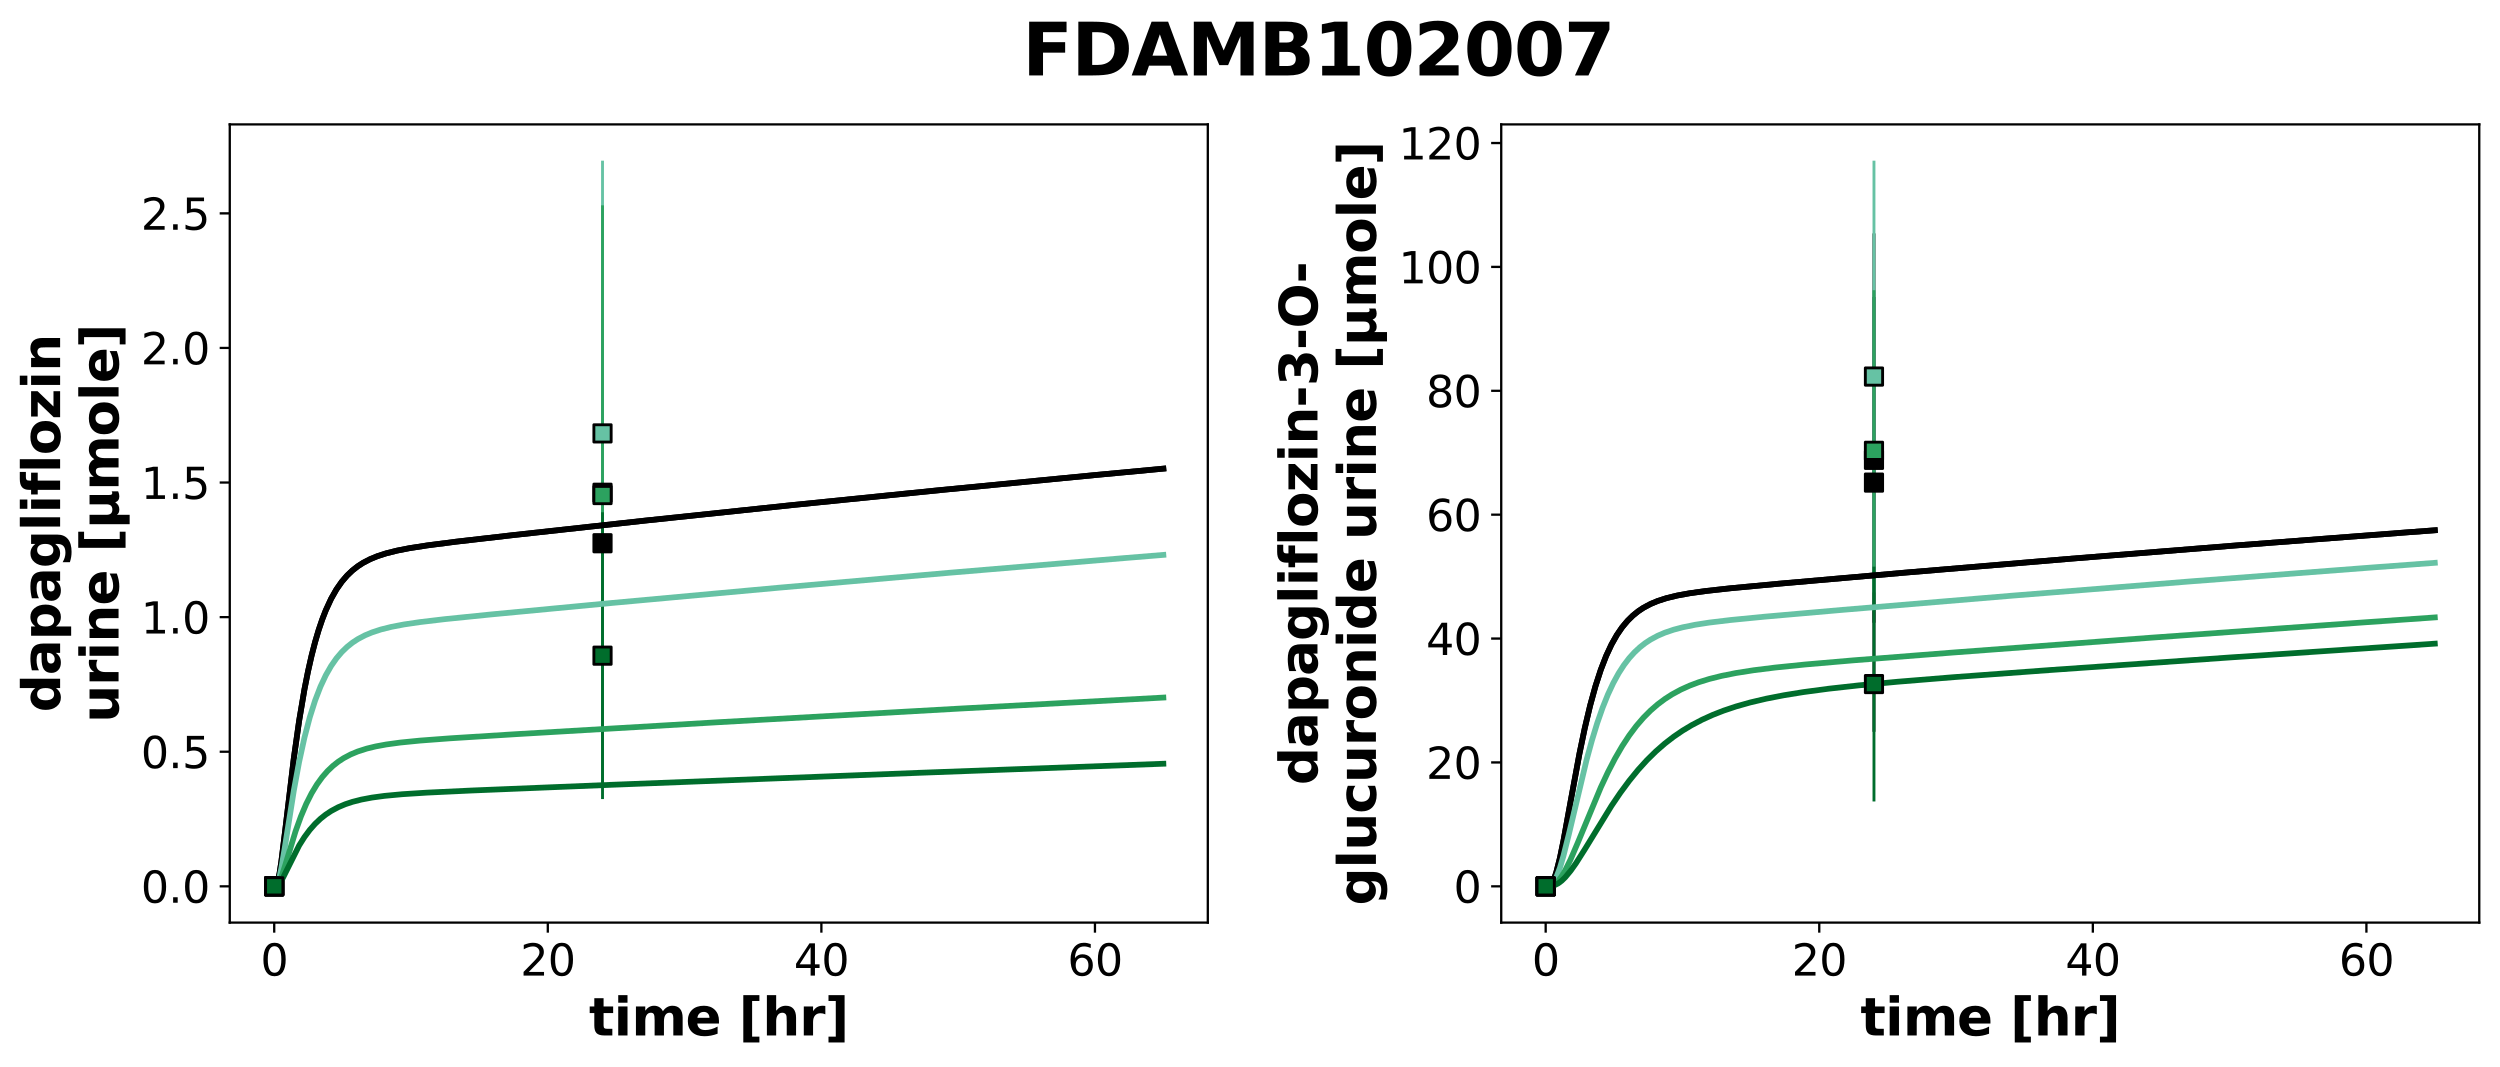 <?xml version="1.0" encoding="utf-8" standalone="no"?>
<!DOCTYPE svg PUBLIC "-//W3C//DTD SVG 1.1//EN"
  "http://www.w3.org/Graphics/SVG/1.1/DTD/svg11.dtd">
<svg xmlns:xlink="http://www.w3.org/1999/xlink" width="868.192pt" height="370.538pt" viewBox="0 0 868.192 370.538" xmlns="http://www.w3.org/2000/svg" version="1.1">
 <defs>
  <style type="text/css">*{stroke-linejoin: round; stroke-linecap: butt}</style>
 </defs>
 <g id="figure_1">
  <g id="patch_1">
   <path d="M 0 370.538 
L 868.192 370.538 
L 868.192 0 
L 0 0 
z
" style="fill: #ffffff"/>
  </g>
  <g id="axes_1">
   <g id="patch_2">
    <path d="M 79.792 320.4 
L 419.444 320.4 
L 419.444 43.2 
L 79.792 43.2 
z
" style="fill: #ffffff"/>
   </g>
   <g id="matplotlib.axis_1">
    <g id="xtick_1">
     <g id="line2d_1">
      <defs>
       <path id="mf6a2ac443e" d="M 0 0 
L 0 3.5 
" style="stroke: #000000; stroke-width: 0.8"/>
      </defs>
      <g>
       <use xlink:href="#mf6a2ac443e" x="95.23" y="320.4" style="stroke: #000000; stroke-width: 0.8"/>
      </g>
     </g>
     <g id="text_1">
      <!-- 0 -->
      <g transform="translate(90.459 338.798) scale(0.15 -0.15)">
       <defs>
        <path id="DejaVuSans-30" d="M 2034 4250 
Q 1547 4250 1301 3770 
Q 1056 3291 1056 2328 
Q 1056 1369 1301 889 
Q 1547 409 2034 409 
Q 2525 409 2770 889 
Q 3016 1369 3016 2328 
Q 3016 3291 2770 3770 
Q 2525 4250 2034 4250 
z
M 2034 4750 
Q 2819 4750 3233 4129 
Q 3647 3509 3647 2328 
Q 3647 1150 3233 529 
Q 2819 -91 2034 -91 
Q 1250 -91 836 529 
Q 422 1150 422 2328 
Q 422 3509 836 4129 
Q 1250 4750 2034 4750 
z
" transform="scale(0.016)"/>
       </defs>
       <use xlink:href="#DejaVuSans-30"/>
      </g>
     </g>
    </g>
    <g id="xtick_2">
     <g id="line2d_2">
      <g>
       <use xlink:href="#mf6a2ac443e" x="190.238" y="320.4" style="stroke: #000000; stroke-width: 0.8"/>
      </g>
     </g>
     <g id="text_2">
      <!-- 20 -->
      <g transform="translate(180.694 338.798) scale(0.15 -0.15)">
       <defs>
        <path id="DejaVuSans-32" d="M 1228 531 
L 3431 531 
L 3431 0 
L 469 0 
L 469 531 
Q 828 903 1448 1529 
Q 2069 2156 2228 2338 
Q 2531 2678 2651 2914 
Q 2772 3150 2772 3378 
Q 2772 3750 2511 3984 
Q 2250 4219 1831 4219 
Q 1534 4219 1204 4116 
Q 875 4013 500 3803 
L 500 4441 
Q 881 4594 1212 4672 
Q 1544 4750 1819 4750 
Q 2544 4750 2975 4387 
Q 3406 4025 3406 3419 
Q 3406 3131 3298 2873 
Q 3191 2616 2906 2266 
Q 2828 2175 2409 1742 
Q 1991 1309 1228 531 
z
" transform="scale(0.016)"/>
       </defs>
       <use xlink:href="#DejaVuSans-32"/>
       <use xlink:href="#DejaVuSans-30" x="63.623"/>
      </g>
     </g>
    </g>
    <g id="xtick_3">
     <g id="line2d_3">
      <g>
       <use xlink:href="#mf6a2ac443e" x="285.246" y="320.4" style="stroke: #000000; stroke-width: 0.8"/>
      </g>
     </g>
     <g id="text_3">
      <!-- 40 -->
      <g transform="translate(275.702 338.798) scale(0.15 -0.15)">
       <defs>
        <path id="DejaVuSans-34" d="M 2419 4116 
L 825 1625 
L 2419 1625 
L 2419 4116 
z
M 2253 4666 
L 3047 4666 
L 3047 1625 
L 3713 1625 
L 3713 1100 
L 3047 1100 
L 3047 0 
L 2419 0 
L 2419 1100 
L 313 1100 
L 313 1709 
L 2253 4666 
z
" transform="scale(0.016)"/>
       </defs>
       <use xlink:href="#DejaVuSans-34"/>
       <use xlink:href="#DejaVuSans-30" x="63.623"/>
      </g>
     </g>
    </g>
    <g id="xtick_4">
     <g id="line2d_4">
      <g>
       <use xlink:href="#mf6a2ac443e" x="380.253" y="320.4" style="stroke: #000000; stroke-width: 0.8"/>
      </g>
     </g>
     <g id="text_4">
      <!-- 60 -->
      <g transform="translate(370.709 338.798) scale(0.15 -0.15)">
       <defs>
        <path id="DejaVuSans-36" d="M 2113 2584 
Q 1688 2584 1439 2293 
Q 1191 2003 1191 1497 
Q 1191 994 1439 701 
Q 1688 409 2113 409 
Q 2538 409 2786 701 
Q 3034 994 3034 1497 
Q 3034 2003 2786 2293 
Q 2538 2584 2113 2584 
z
M 3366 4563 
L 3366 3988 
Q 3128 4100 2886 4159 
Q 2644 4219 2406 4219 
Q 1781 4219 1451 3797 
Q 1122 3375 1075 2522 
Q 1259 2794 1537 2939 
Q 1816 3084 2150 3084 
Q 2853 3084 3261 2657 
Q 3669 2231 3669 1497 
Q 3669 778 3244 343 
Q 2819 -91 2113 -91 
Q 1303 -91 875 529 
Q 447 1150 447 2328 
Q 447 3434 972 4092 
Q 1497 4750 2381 4750 
Q 2619 4750 2861 4703 
Q 3103 4656 3366 4563 
z
" transform="scale(0.016)"/>
       </defs>
       <use xlink:href="#DejaVuSans-36"/>
       <use xlink:href="#DejaVuSans-30" x="63.623"/>
      </g>
     </g>
    </g>
    <g id="text_5">
     <!-- time [hr] -->
     <g transform="translate(204.543 359.594) scale(0.18 -0.18)">
      <defs>
       <path id="DejaVuSans-Bold-74" d="M 1759 4494 
L 1759 3500 
L 2913 3500 
L 2913 2700 
L 1759 2700 
L 1759 1216 
Q 1759 972 1856 886 
Q 1953 800 2241 800 
L 2816 800 
L 2816 0 
L 1856 0 
Q 1194 0 917 276 
Q 641 553 641 1216 
L 641 2700 
L 84 2700 
L 84 3500 
L 641 3500 
L 641 4494 
L 1759 4494 
z
" transform="scale(0.016)"/>
       <path id="DejaVuSans-Bold-69" d="M 538 3500 
L 1656 3500 
L 1656 0 
L 538 0 
L 538 3500 
z
M 538 4863 
L 1656 4863 
L 1656 3950 
L 538 3950 
L 538 4863 
z
" transform="scale(0.016)"/>
       <path id="DejaVuSans-Bold-6d" d="M 3781 2919 
Q 3994 3244 4286 3414 
Q 4578 3584 4928 3584 
Q 5531 3584 5847 3212 
Q 6163 2841 6163 2131 
L 6163 0 
L 5038 0 
L 5038 1825 
Q 5041 1866 5042 1909 
Q 5044 1953 5044 2034 
Q 5044 2406 4934 2573 
Q 4825 2741 4581 2741 
Q 4263 2741 4089 2478 
Q 3916 2216 3909 1719 
L 3909 0 
L 2784 0 
L 2784 1825 
Q 2784 2406 2684 2573 
Q 2584 2741 2328 2741 
Q 2006 2741 1831 2477 
Q 1656 2213 1656 1722 
L 1656 0 
L 531 0 
L 531 3500 
L 1656 3500 
L 1656 2988 
Q 1863 3284 2130 3434 
Q 2397 3584 2719 3584 
Q 3081 3584 3359 3409 
Q 3638 3234 3781 2919 
z
" transform="scale(0.016)"/>
       <path id="DejaVuSans-Bold-65" d="M 4031 1759 
L 4031 1441 
L 1416 1441 
Q 1456 1047 1700 850 
Q 1944 653 2381 653 
Q 2734 653 3104 758 
Q 3475 863 3866 1075 
L 3866 213 
Q 3469 63 3072 -14 
Q 2675 -91 2278 -91 
Q 1328 -91 801 392 
Q 275 875 275 1747 
Q 275 2603 792 3093 
Q 1309 3584 2216 3584 
Q 3041 3584 3536 3087 
Q 4031 2591 4031 1759 
z
M 2881 2131 
Q 2881 2450 2695 2645 
Q 2509 2841 2209 2841 
Q 1884 2841 1681 2658 
Q 1478 2475 1428 2131 
L 2881 2131 
z
" transform="scale(0.016)"/>
       <path id="DejaVuSans-Bold-20" transform="scale(0.016)"/>
       <path id="DejaVuSans-Bold-5b" d="M 550 4863 
L 2491 4863 
L 2491 4159 
L 1613 4159 
L 1613 -141 
L 2491 -141 
L 2491 -844 
L 550 -844 
L 550 4863 
z
" transform="scale(0.016)"/>
       <path id="DejaVuSans-Bold-68" d="M 4056 2131 
L 4056 0 
L 2931 0 
L 2931 347 
L 2931 1625 
Q 2931 2084 2911 2256 
Q 2891 2428 2841 2509 
Q 2775 2619 2662 2680 
Q 2550 2741 2406 2741 
Q 2056 2741 1856 2470 
Q 1656 2200 1656 1722 
L 1656 0 
L 538 0 
L 538 4863 
L 1656 4863 
L 1656 2988 
Q 1909 3294 2193 3439 
Q 2478 3584 2822 3584 
Q 3428 3584 3742 3212 
Q 4056 2841 4056 2131 
z
" transform="scale(0.016)"/>
       <path id="DejaVuSans-Bold-72" d="M 3138 2547 
Q 2991 2616 2845 2648 
Q 2700 2681 2553 2681 
Q 2122 2681 1889 2404 
Q 1656 2128 1656 1613 
L 1656 0 
L 538 0 
L 538 3500 
L 1656 3500 
L 1656 2925 
Q 1872 3269 2151 3426 
Q 2431 3584 2822 3584 
Q 2878 3584 2943 3579 
Q 3009 3575 3134 3559 
L 3138 2547 
z
" transform="scale(0.016)"/>
       <path id="DejaVuSans-Bold-5d" d="M 2375 -844 
L 434 -844 
L 434 -141 
L 1313 -141 
L 1313 4159 
L 434 4159 
L 434 4863 
L 2375 4863 
L 2375 -844 
z
" transform="scale(0.016)"/>
      </defs>
      <use xlink:href="#DejaVuSans-Bold-74"/>
      <use xlink:href="#DejaVuSans-Bold-69" x="47.803"/>
      <use xlink:href="#DejaVuSans-Bold-6d" x="82.08"/>
      <use xlink:href="#DejaVuSans-Bold-65" x="186.279"/>
      <use xlink:href="#DejaVuSans-Bold-20" x="254.102"/>
      <use xlink:href="#DejaVuSans-Bold-5b" x="288.916"/>
      <use xlink:href="#DejaVuSans-Bold-68" x="334.619"/>
      <use xlink:href="#DejaVuSans-Bold-72" x="405.811"/>
      <use xlink:href="#DejaVuSans-Bold-5d" x="455.127"/>
     </g>
    </g>
   </g>
   <g id="matplotlib.axis_2">
    <g id="ytick_1">
     <g id="line2d_5">
      <defs>
       <path id="m8a48257922" d="M 0 0 
L -3.5 0 
" style="stroke: #000000; stroke-width: 0.8"/>
      </defs>
      <g>
       <use xlink:href="#m8a48257922" x="79.792" y="307.8" style="stroke: #000000; stroke-width: 0.8"/>
      </g>
     </g>
     <g id="text_6">
      <!-- 0.0 -->
      <g transform="translate(48.937 313.499) scale(0.15 -0.15)">
       <defs>
        <path id="DejaVuSans-2e" d="M 684 794 
L 1344 794 
L 1344 0 
L 684 0 
L 684 794 
z
" transform="scale(0.016)"/>
       </defs>
       <use xlink:href="#DejaVuSans-30"/>
       <use xlink:href="#DejaVuSans-2e" x="63.623"/>
       <use xlink:href="#DejaVuSans-30" x="95.41"/>
      </g>
     </g>
    </g>
    <g id="ytick_2">
     <g id="line2d_6">
      <g>
       <use xlink:href="#m8a48257922" x="79.792" y="261.058" style="stroke: #000000; stroke-width: 0.8"/>
      </g>
     </g>
     <g id="text_7">
      <!-- 0.5 -->
      <g transform="translate(48.937 266.757) scale(0.15 -0.15)">
       <defs>
        <path id="DejaVuSans-35" d="M 691 4666 
L 3169 4666 
L 3169 4134 
L 1269 4134 
L 1269 2991 
Q 1406 3038 1543 3061 
Q 1681 3084 1819 3084 
Q 2600 3084 3056 2656 
Q 3513 2228 3513 1497 
Q 3513 744 3044 326 
Q 2575 -91 1722 -91 
Q 1428 -91 1123 -41 
Q 819 9 494 109 
L 494 744 
Q 775 591 1075 516 
Q 1375 441 1709 441 
Q 2250 441 2565 725 
Q 2881 1009 2881 1497 
Q 2881 1984 2565 2268 
Q 2250 2553 1709 2553 
Q 1456 2553 1204 2497 
Q 953 2441 691 2322 
L 691 4666 
z
" transform="scale(0.016)"/>
       </defs>
       <use xlink:href="#DejaVuSans-30"/>
       <use xlink:href="#DejaVuSans-2e" x="63.623"/>
       <use xlink:href="#DejaVuSans-35" x="95.41"/>
      </g>
     </g>
    </g>
    <g id="ytick_3">
     <g id="line2d_7">
      <g>
       <use xlink:href="#m8a48257922" x="79.792" y="214.317" style="stroke: #000000; stroke-width: 0.8"/>
      </g>
     </g>
     <g id="text_8">
      <!-- 1.0 -->
      <g transform="translate(48.937 220.016) scale(0.15 -0.15)">
       <defs>
        <path id="DejaVuSans-31" d="M 794 531 
L 1825 531 
L 1825 4091 
L 703 3866 
L 703 4441 
L 1819 4666 
L 2450 4666 
L 2450 531 
L 3481 531 
L 3481 0 
L 794 0 
L 794 531 
z
" transform="scale(0.016)"/>
       </defs>
       <use xlink:href="#DejaVuSans-31"/>
       <use xlink:href="#DejaVuSans-2e" x="63.623"/>
       <use xlink:href="#DejaVuSans-30" x="95.41"/>
      </g>
     </g>
    </g>
    <g id="ytick_4">
     <g id="line2d_8">
      <g>
       <use xlink:href="#m8a48257922" x="79.792" y="167.575" style="stroke: #000000; stroke-width: 0.8"/>
      </g>
     </g>
     <g id="text_9">
      <!-- 1.5 -->
      <g transform="translate(48.937 173.274) scale(0.15 -0.15)">
       <use xlink:href="#DejaVuSans-31"/>
       <use xlink:href="#DejaVuSans-2e" x="63.623"/>
       <use xlink:href="#DejaVuSans-35" x="95.41"/>
      </g>
     </g>
    </g>
    <g id="ytick_5">
     <g id="line2d_9">
      <g>
       <use xlink:href="#m8a48257922" x="79.792" y="120.834" style="stroke: #000000; stroke-width: 0.8"/>
      </g>
     </g>
     <g id="text_10">
      <!-- 2.0 -->
      <g transform="translate(48.937 126.533) scale(0.15 -0.15)">
       <use xlink:href="#DejaVuSans-32"/>
       <use xlink:href="#DejaVuSans-2e" x="63.623"/>
       <use xlink:href="#DejaVuSans-30" x="95.41"/>
      </g>
     </g>
    </g>
    <g id="ytick_6">
     <g id="line2d_10">
      <g>
       <use xlink:href="#m8a48257922" x="79.792" y="74.092" style="stroke: #000000; stroke-width: 0.8"/>
      </g>
     </g>
     <g id="text_11">
      <!-- 2.5 -->
      <g transform="translate(48.937 79.791) scale(0.15 -0.15)">
       <use xlink:href="#DejaVuSans-32"/>
       <use xlink:href="#DejaVuSans-2e" x="63.623"/>
       <use xlink:href="#DejaVuSans-35" x="95.41"/>
      </g>
     </g>
    </g>
    <g id="text_12">
     <!-- dapagliflozin -->
     <g transform="translate(20.877 247.358) rotate(-90) scale(0.18 -0.18)">
      <defs>
       <path id="DejaVuSans-Bold-64" d="M 2919 2988 
L 2919 4863 
L 4044 4863 
L 4044 0 
L 2919 0 
L 2919 506 
Q 2688 197 2409 53 
Q 2131 -91 1766 -91 
Q 1119 -91 703 423 
Q 288 938 288 1747 
Q 288 2556 703 3070 
Q 1119 3584 1766 3584 
Q 2128 3584 2408 3439 
Q 2688 3294 2919 2988 
z
M 2181 722 
Q 2541 722 2730 984 
Q 2919 1247 2919 1747 
Q 2919 2247 2730 2509 
Q 2541 2772 2181 2772 
Q 1825 2772 1636 2509 
Q 1447 2247 1447 1747 
Q 1447 1247 1636 984 
Q 1825 722 2181 722 
z
" transform="scale(0.016)"/>
       <path id="DejaVuSans-Bold-61" d="M 2106 1575 
Q 1756 1575 1579 1456 
Q 1403 1338 1403 1106 
Q 1403 894 1545 773 
Q 1688 653 1941 653 
Q 2256 653 2472 879 
Q 2688 1106 2688 1447 
L 2688 1575 
L 2106 1575 
z
M 3816 1997 
L 3816 0 
L 2688 0 
L 2688 519 
Q 2463 200 2181 54 
Q 1900 -91 1497 -91 
Q 953 -91 614 226 
Q 275 544 275 1050 
Q 275 1666 698 1953 
Q 1122 2241 2028 2241 
L 2688 2241 
L 2688 2328 
Q 2688 2594 2478 2717 
Q 2269 2841 1825 2841 
Q 1466 2841 1156 2769 
Q 847 2697 581 2553 
L 581 3406 
Q 941 3494 1303 3539 
Q 1666 3584 2028 3584 
Q 2975 3584 3395 3211 
Q 3816 2838 3816 1997 
z
" transform="scale(0.016)"/>
       <path id="DejaVuSans-Bold-70" d="M 1656 506 
L 1656 -1331 
L 538 -1331 
L 538 3500 
L 1656 3500 
L 1656 2988 
Q 1888 3294 2169 3439 
Q 2450 3584 2816 3584 
Q 3463 3584 3878 3070 
Q 4294 2556 4294 1747 
Q 4294 938 3878 423 
Q 3463 -91 2816 -91 
Q 2450 -91 2169 54 
Q 1888 200 1656 506 
z
M 2400 2772 
Q 2041 2772 1848 2508 
Q 1656 2244 1656 1747 
Q 1656 1250 1848 986 
Q 2041 722 2400 722 
Q 2759 722 2948 984 
Q 3138 1247 3138 1747 
Q 3138 2247 2948 2509 
Q 2759 2772 2400 2772 
z
" transform="scale(0.016)"/>
       <path id="DejaVuSans-Bold-67" d="M 2919 594 
Q 2688 288 2409 144 
Q 2131 0 1766 0 
Q 1125 0 706 504 
Q 288 1009 288 1791 
Q 288 2575 706 3076 
Q 1125 3578 1766 3578 
Q 2131 3578 2409 3434 
Q 2688 3291 2919 2981 
L 2919 3500 
L 4044 3500 
L 4044 353 
Q 4044 -491 3511 -936 
Q 2978 -1381 1966 -1381 
Q 1638 -1381 1331 -1331 
Q 1025 -1281 716 -1178 
L 716 -306 
Q 1009 -475 1290 -558 
Q 1572 -641 1856 -641 
Q 2406 -641 2662 -400 
Q 2919 -159 2919 353 
L 2919 594 
z
M 2181 2772 
Q 1834 2772 1640 2515 
Q 1447 2259 1447 1791 
Q 1447 1309 1634 1061 
Q 1822 813 2181 813 
Q 2531 813 2725 1069 
Q 2919 1325 2919 1791 
Q 2919 2259 2725 2515 
Q 2531 2772 2181 2772 
z
" transform="scale(0.016)"/>
       <path id="DejaVuSans-Bold-6c" d="M 538 4863 
L 1656 4863 
L 1656 0 
L 538 0 
L 538 4863 
z
" transform="scale(0.016)"/>
       <path id="DejaVuSans-Bold-66" d="M 2841 4863 
L 2841 4128 
L 2222 4128 
Q 1984 4128 1890 4042 
Q 1797 3956 1797 3744 
L 1797 3500 
L 2753 3500 
L 2753 2700 
L 1797 2700 
L 1797 0 
L 678 0 
L 678 2700 
L 122 2700 
L 122 3500 
L 678 3500 
L 678 3744 
Q 678 4316 997 4589 
Q 1316 4863 1984 4863 
L 2841 4863 
z
" transform="scale(0.016)"/>
       <path id="DejaVuSans-Bold-6f" d="M 2203 2784 
Q 1831 2784 1636 2517 
Q 1441 2250 1441 1747 
Q 1441 1244 1636 976 
Q 1831 709 2203 709 
Q 2569 709 2762 976 
Q 2956 1244 2956 1747 
Q 2956 2250 2762 2517 
Q 2569 2784 2203 2784 
z
M 2203 3584 
Q 3106 3584 3614 3096 
Q 4122 2609 4122 1747 
Q 4122 884 3614 396 
Q 3106 -91 2203 -91 
Q 1297 -91 786 396 
Q 275 884 275 1747 
Q 275 2609 786 3096 
Q 1297 3584 2203 3584 
z
" transform="scale(0.016)"/>
       <path id="DejaVuSans-Bold-7a" d="M 366 3500 
L 3419 3500 
L 3419 2719 
L 1575 800 
L 3419 800 
L 3419 0 
L 288 0 
L 288 781 
L 2131 2700 
L 366 2700 
L 366 3500 
z
" transform="scale(0.016)"/>
       <path id="DejaVuSans-Bold-6e" d="M 4056 2131 
L 4056 0 
L 2931 0 
L 2931 347 
L 2931 1631 
Q 2931 2084 2911 2256 
Q 2891 2428 2841 2509 
Q 2775 2619 2662 2680 
Q 2550 2741 2406 2741 
Q 2056 2741 1856 2470 
Q 1656 2200 1656 1722 
L 1656 0 
L 538 0 
L 538 3500 
L 1656 3500 
L 1656 2988 
Q 1909 3294 2193 3439 
Q 2478 3584 2822 3584 
Q 3428 3584 3742 3212 
Q 4056 2841 4056 2131 
z
" transform="scale(0.016)"/>
      </defs>
      <use xlink:href="#DejaVuSans-Bold-64"/>
      <use xlink:href="#DejaVuSans-Bold-61" x="71.582"/>
      <use xlink:href="#DejaVuSans-Bold-70" x="139.062"/>
      <use xlink:href="#DejaVuSans-Bold-61" x="210.645"/>
      <use xlink:href="#DejaVuSans-Bold-67" x="278.125"/>
      <use xlink:href="#DejaVuSans-Bold-6c" x="349.707"/>
      <use xlink:href="#DejaVuSans-Bold-69" x="383.984"/>
      <use xlink:href="#DejaVuSans-Bold-66" x="418.262"/>
      <use xlink:href="#DejaVuSans-Bold-6c" x="461.768"/>
      <use xlink:href="#DejaVuSans-Bold-6f" x="496.045"/>
      <use xlink:href="#DejaVuSans-Bold-7a" x="564.746"/>
      <use xlink:href="#DejaVuSans-Bold-69" x="622.949"/>
      <use xlink:href="#DejaVuSans-Bold-6e" x="657.227"/>
     </g>
     <!-- urine [µmole] -->
     <g transform="translate(41.174 250.975) rotate(-90) scale(0.18 -0.18)">
      <defs>
       <path id="DejaVuSans-Bold-75" d="M 500 1363 
L 500 3500 
L 1625 3500 
L 1625 3150 
Q 1625 2866 1622 2436 
Q 1619 2006 1619 1863 
Q 1619 1441 1641 1255 
Q 1663 1069 1716 984 
Q 1784 875 1895 815 
Q 2006 756 2150 756 
Q 2500 756 2700 1025 
Q 2900 1294 2900 1772 
L 2900 3500 
L 4019 3500 
L 4019 0 
L 2900 0 
L 2900 506 
Q 2647 200 2364 54 
Q 2081 -91 1741 -91 
Q 1134 -91 817 281 
Q 500 653 500 1363 
z
" transform="scale(0.016)"/>
       <path id="DejaVuSans-Bold-b5" d="M 544 -1338 
L 544 3500 
L 1672 3500 
L 1672 1466 
Q 1672 1103 1828 926 
Q 1984 750 2303 750 
Q 2625 750 2781 926 
Q 2938 1103 2938 1466 
L 2938 3500 
L 4063 3500 
L 4063 1159 
Q 4063 938 4114 850 
Q 4166 763 4288 763 
Q 4344 763 4395 778 
Q 4447 794 4506 831 
L 4506 50 
Q 4341 -22 4195 -56 
Q 4050 -91 3909 -91 
Q 3631 -91 3454 26 
Q 3278 144 3169 403 
Q 3022 156 2811 32 
Q 2600 -91 2322 -91 
Q 2091 -91 1928 -17 
Q 1766 56 1672 206 
L 1672 -1338 
L 544 -1338 
z
" transform="scale(0.016)"/>
      </defs>
      <use xlink:href="#DejaVuSans-Bold-75"/>
      <use xlink:href="#DejaVuSans-Bold-72" x="71.191"/>
      <use xlink:href="#DejaVuSans-Bold-69" x="120.508"/>
      <use xlink:href="#DejaVuSans-Bold-6e" x="154.785"/>
      <use xlink:href="#DejaVuSans-Bold-65" x="225.977"/>
      <use xlink:href="#DejaVuSans-Bold-20" x="293.799"/>
      <use xlink:href="#DejaVuSans-Bold-5b" x="328.613"/>
      <use xlink:href="#DejaVuSans-Bold-b5" x="374.316"/>
      <use xlink:href="#DejaVuSans-Bold-6d" x="447.9"/>
      <use xlink:href="#DejaVuSans-Bold-6f" x="552.1"/>
      <use xlink:href="#DejaVuSans-Bold-6c" x="620.801"/>
      <use xlink:href="#DejaVuSans-Bold-65" x="655.078"/>
      <use xlink:href="#DejaVuSans-Bold-5d" x="722.9"/>
     </g>
    </g>
   </g>
   <g id="LineCollection_1">
    <path clip-path="url(#p52876ec167)" style="fill: none; stroke: #000000"/>
    <path d="M 209.24 231.537 
L 209.24 110.698 
" clip-path="url(#p52876ec167)" style="fill: none; stroke: #000000"/>
   </g>
   <g id="LineCollection_2">
    <path clip-path="url(#p52876ec167)" style="fill: none; stroke: #000000"/>
    <path d="M 209.24 257.767 
L 209.24 119.532 
" clip-path="url(#p52876ec167)" style="fill: none; stroke: #000000"/>
   </g>
   <g id="LineCollection_3">
    <path clip-path="url(#p52876ec167)" style="fill: none; stroke: #66c2a4"/>
    <path d="M 209.24 245.209 
L 209.24 55.8 
" clip-path="url(#p52876ec167)" style="fill: none; stroke: #66c2a4"/>
   </g>
   <g id="LineCollection_4">
    <path clip-path="url(#p52876ec167)" style="fill: none; stroke: #2ca25f"/>
    <path d="M 209.24 272.526 
L 209.24 71.31 
" clip-path="url(#p52876ec167)" style="fill: none; stroke: #2ca25f"/>
   </g>
   <g id="LineCollection_5">
    <path clip-path="url(#p52876ec167)" style="fill: none; stroke: #006d2c"/>
    <path d="M 209.24 277.505 
L 209.24 177.902 
" clip-path="url(#p52876ec167)" style="fill: none; stroke: #006d2c"/>
   </g>
   <g id="line2d_11">
    <path d="M 95.23 307.8 
L 95.848 307.572 
L 96.466 306.13 
L 97.083 303.241 
L 97.701 299.213 
L 98.936 289.254 
L 102.023 263.419 
L 103.876 250.332 
L 105.729 239.383 
L 106.964 233.161 
L 108.199 227.704 
L 109.434 222.929 
L 110.669 218.757 
L 111.904 215.116 
L 113.139 211.943 
L 114.992 207.932 
L 116.845 204.671 
L 118.697 202.019 
L 120.55 199.858 
L 122.403 198.093 
L 124.255 196.645 
L 126.108 195.451 
L 128.578 194.168 
L 131.048 193.152 
L 134.136 192.152 
L 137.841 191.224 
L 142.164 190.376 
L 148.34 189.411 
L 158.22 188.133 
L 178.6 185.783 
L 224.298 180.763 
L 274.937 175.418 
L 326.811 170.165 
L 379.921 165.011 
L 404.005 162.746 
L 404.005 162.746 
" clip-path="url(#p52876ec167)" style="fill: none; stroke: #000000; stroke-width: 2; stroke-linecap: square"/>
   </g>
   <g id="line2d_12">
    <defs>
     <path id="m4f43a76aaa" d="M -3 3 
L 3 3 
L 3 -3 
L -3 -3 
z
" style="stroke: #000000; stroke-linejoin: miter"/>
    </defs>
    <g clip-path="url(#p52876ec167)">
     <use xlink:href="#m4f43a76aaa" x="95.23" y="307.8" style="stroke: #000000; stroke-linejoin: miter"/>
     <use xlink:href="#m4f43a76aaa" x="209.24" y="171.118" style="stroke: #000000; stroke-linejoin: miter"/>
    </g>
   </g>
   <g id="line2d_13">
    <path d="M 95.23 307.8 
L 95.848 307.572 
L 96.466 306.13 
L 97.083 303.241 
L 97.701 299.213 
L 98.936 289.254 
L 102.023 263.419 
L 103.876 250.332 
L 105.729 239.383 
L 106.964 233.161 
L 108.199 227.704 
L 109.434 222.929 
L 110.669 218.757 
L 111.904 215.116 
L 113.139 211.943 
L 114.992 207.932 
L 116.845 204.671 
L 118.697 202.019 
L 120.55 199.858 
L 122.403 198.093 
L 124.255 196.645 
L 126.108 195.451 
L 128.578 194.168 
L 131.048 193.152 
L 134.136 192.152 
L 137.841 191.224 
L 142.164 190.376 
L 148.34 189.411 
L 158.22 188.133 
L 178.6 185.783 
L 224.298 180.763 
L 274.937 175.418 
L 326.811 170.165 
L 379.921 165.011 
L 404.005 162.746 
L 404.005 162.746 
" clip-path="url(#p52876ec167)" style="fill: none; stroke: #000000; stroke-width: 2; stroke-linecap: square"/>
   </g>
   <g id="line2d_14">
    <g clip-path="url(#p52876ec167)">
     <use xlink:href="#m4f43a76aaa" x="95.23" y="307.8" style="stroke: #000000; stroke-linejoin: miter"/>
     <use xlink:href="#m4f43a76aaa" x="209.24" y="188.649" style="stroke: #000000; stroke-linejoin: miter"/>
    </g>
   </g>
   <g id="line2d_15">
    <path d="M 95.23 307.8 
L 95.848 307.637 
L 96.466 306.599 
L 97.083 304.495 
L 97.701 301.537 
L 98.936 294.144 
L 102.023 274.636 
L 103.876 264.609 
L 105.729 256.141 
L 107.581 249.088 
L 109.434 243.254 
L 111.287 238.449 
L 113.139 234.501 
L 114.992 231.264 
L 116.845 228.609 
L 118.697 226.433 
L 120.55 224.645 
L 122.403 223.172 
L 124.255 221.955 
L 126.725 220.646 
L 129.196 219.613 
L 132.283 218.603 
L 135.989 217.679 
L 140.312 216.856 
L 145.869 216.033 
L 154.515 215.006 
L 170.571 213.374 
L 212.565 209.387 
L 270.614 204.084 
L 329.899 198.89 
L 390.419 193.81 
L 404.005 192.7 
L 404.005 192.7 
" clip-path="url(#p52876ec167)" style="fill: none; stroke: #66c2a4; stroke-width: 2; stroke-linecap: square"/>
   </g>
   <g id="line2d_16">
    <defs>
     <path id="md9236b38ec" d="M -3 3 
L 3 3 
L 3 -3 
L -3 -3 
z
" style="stroke: #000000; stroke-linejoin: miter"/>
    </defs>
    <g clip-path="url(#p52876ec167)">
     <use xlink:href="#md9236b38ec" x="95.23" y="307.8" style="fill: #66c2a4; stroke: #000000; stroke-linejoin: miter"/>
     <use xlink:href="#md9236b38ec" x="209.24" y="150.504" style="fill: #66c2a4; stroke: #000000; stroke-linejoin: miter"/>
    </g>
   </g>
   <g id="line2d_17">
    <path d="M 95.23 307.8 
L 95.848 307.721 
L 96.466 307.207 
L 97.083 306.152 
L 97.701 304.651 
L 98.936 300.845 
L 102.641 288.677 
L 104.494 283.543 
L 106.346 279.175 
L 108.199 275.502 
L 110.052 272.431 
L 111.904 269.873 
L 113.757 267.747 
L 115.61 265.982 
L 117.462 264.519 
L 119.315 263.303 
L 121.785 261.995 
L 124.255 260.966 
L 127.343 259.975 
L 130.431 259.223 
L 134.136 258.538 
L 139.076 257.863 
L 145.869 257.187 
L 156.368 256.396 
L 179.217 254.956 
L 249.618 250.8 
L 332.987 246.09 
L 404.005 242.249 
L 404.005 242.249 
" clip-path="url(#p52876ec167)" style="fill: none; stroke: #2ca25f; stroke-width: 2; stroke-linecap: square"/>
   </g>
   <g id="line2d_18">
    <defs>
     <path id="md6492e3cc0" d="M -3 3 
L 3 3 
L 3 -3 
L -3 -3 
z
" style="stroke: #000000; stroke-linejoin: miter"/>
    </defs>
    <g clip-path="url(#p52876ec167)">
     <use xlink:href="#md6492e3cc0" x="95.23" y="307.8" style="fill: #2ca25f; stroke: #000000; stroke-linejoin: miter"/>
     <use xlink:href="#md6492e3cc0" x="209.24" y="171.918" style="fill: #2ca25f; stroke: #000000; stroke-linejoin: miter"/>
    </g>
   </g>
   <g id="line2d_19">
    <path d="M 95.23 307.8 
L 95.848 307.752 
L 96.466 307.437 
L 97.083 306.787 
L 98.318 304.736 
L 103.876 293.623 
L 105.729 290.684 
L 107.581 288.193 
L 109.434 286.095 
L 111.287 284.338 
L 113.139 282.869 
L 114.992 281.644 
L 117.462 280.32 
L 119.932 279.281 
L 122.403 278.462 
L 125.49 277.673 
L 129.196 276.975 
L 133.518 276.389 
L 139.694 275.811 
L 148.34 275.256 
L 163.778 274.525 
L 212.565 272.532 
L 319.401 268.371 
L 404.005 265.228 
L 404.005 265.228 
" clip-path="url(#p52876ec167)" style="fill: none; stroke: #006d2c; stroke-width: 2; stroke-linecap: square"/>
   </g>
   <g id="line2d_20">
    <defs>
     <path id="m324450cc6d" d="M -3 3 
L 3 3 
L 3 -3 
L -3 -3 
z
" style="stroke: #000000; stroke-linejoin: miter"/>
    </defs>
    <g clip-path="url(#p52876ec167)">
     <use xlink:href="#m324450cc6d" x="95.23" y="307.8" style="fill: #006d2c; stroke: #000000; stroke-linejoin: miter"/>
     <use xlink:href="#m324450cc6d" x="209.24" y="227.703" style="fill: #006d2c; stroke: #000000; stroke-linejoin: miter"/>
    </g>
   </g>
   <g id="patch_3">
    <path d="M 79.792 320.4 
L 79.792 43.2 
" style="fill: none; stroke: #000000; stroke-width: 0.8; stroke-linejoin: miter; stroke-linecap: square"/>
   </g>
   <g id="patch_4">
    <path d="M 419.444 320.4 
L 419.444 43.2 
" style="fill: none; stroke: #000000; stroke-width: 0.8; stroke-linejoin: miter; stroke-linecap: square"/>
   </g>
   <g id="patch_5">
    <path d="M 79.792 320.4 
L 419.444 320.4 
" style="fill: none; stroke: #000000; stroke-width: 0.8; stroke-linejoin: miter; stroke-linecap: square"/>
   </g>
   <g id="patch_6">
    <path d="M 79.792 43.2 
L 419.444 43.2 
" style="fill: none; stroke: #000000; stroke-width: 0.8; stroke-linejoin: miter; stroke-linecap: square"/>
   </g>
  </g>
  <g id="axes_2">
   <g id="patch_7">
    <path d="M 521.34 320.4 
L 860.992 320.4 
L 860.992 43.2 
L 521.34 43.2 
z
" style="fill: #ffffff"/>
   </g>
   <g id="matplotlib.axis_3">
    <g id="xtick_5">
     <g id="line2d_21">
      <g>
       <use xlink:href="#mf6a2ac443e" x="536.778" y="320.4" style="stroke: #000000; stroke-width: 0.8"/>
      </g>
     </g>
     <g id="text_13">
      <!-- 0 -->
      <g transform="translate(532.006 338.798) scale(0.15 -0.15)">
       <use xlink:href="#DejaVuSans-30"/>
      </g>
     </g>
    </g>
    <g id="xtick_6">
     <g id="line2d_22">
      <g>
       <use xlink:href="#mf6a2ac443e" x="631.786" y="320.4" style="stroke: #000000; stroke-width: 0.8"/>
      </g>
     </g>
     <g id="text_14">
      <!-- 20 -->
      <g transform="translate(622.242 338.798) scale(0.15 -0.15)">
       <use xlink:href="#DejaVuSans-32"/>
       <use xlink:href="#DejaVuSans-30" x="63.623"/>
      </g>
     </g>
    </g>
    <g id="xtick_7">
     <g id="line2d_23">
      <g>
       <use xlink:href="#mf6a2ac443e" x="726.793" y="320.4" style="stroke: #000000; stroke-width: 0.8"/>
      </g>
     </g>
     <g id="text_15">
      <!-- 40 -->
      <g transform="translate(717.25 338.798) scale(0.15 -0.15)">
       <use xlink:href="#DejaVuSans-34"/>
       <use xlink:href="#DejaVuSans-30" x="63.623"/>
      </g>
     </g>
    </g>
    <g id="xtick_8">
     <g id="line2d_24">
      <g>
       <use xlink:href="#mf6a2ac443e" x="821.801" y="320.4" style="stroke: #000000; stroke-width: 0.8"/>
      </g>
     </g>
     <g id="text_16">
      <!-- 60 -->
      <g transform="translate(812.257 338.798) scale(0.15 -0.15)">
       <use xlink:href="#DejaVuSans-36"/>
       <use xlink:href="#DejaVuSans-30" x="63.623"/>
      </g>
     </g>
    </g>
    <g id="text_17">
     <!-- time [hr] -->
     <g transform="translate(646.091 359.594) scale(0.18 -0.18)">
      <use xlink:href="#DejaVuSans-Bold-74"/>
      <use xlink:href="#DejaVuSans-Bold-69" x="47.803"/>
      <use xlink:href="#DejaVuSans-Bold-6d" x="82.08"/>
      <use xlink:href="#DejaVuSans-Bold-65" x="186.279"/>
      <use xlink:href="#DejaVuSans-Bold-20" x="254.102"/>
      <use xlink:href="#DejaVuSans-Bold-5b" x="288.916"/>
      <use xlink:href="#DejaVuSans-Bold-68" x="334.619"/>
      <use xlink:href="#DejaVuSans-Bold-72" x="405.811"/>
      <use xlink:href="#DejaVuSans-Bold-5d" x="455.127"/>
     </g>
    </g>
   </g>
   <g id="matplotlib.axis_4">
    <g id="ytick_7">
     <g id="line2d_25">
      <g>
       <use xlink:href="#m8a48257922" x="521.34" y="307.8" style="stroke: #000000; stroke-width: 0.8"/>
      </g>
     </g>
     <g id="text_18">
      <!-- 0 -->
      <g transform="translate(504.796 313.499) scale(0.15 -0.15)">
       <use xlink:href="#DejaVuSans-30"/>
      </g>
     </g>
    </g>
    <g id="ytick_8">
     <g id="line2d_26">
      <g>
       <use xlink:href="#m8a48257922" x="521.34" y="264.779" style="stroke: #000000; stroke-width: 0.8"/>
      </g>
     </g>
     <g id="text_19">
      <!-- 20 -->
      <g transform="translate(495.252 270.478) scale(0.15 -0.15)">
       <use xlink:href="#DejaVuSans-32"/>
       <use xlink:href="#DejaVuSans-30" x="63.623"/>
      </g>
     </g>
    </g>
    <g id="ytick_9">
     <g id="line2d_27">
      <g>
       <use xlink:href="#m8a48257922" x="521.34" y="221.757" style="stroke: #000000; stroke-width: 0.8"/>
      </g>
     </g>
     <g id="text_20">
      <!-- 40 -->
      <g transform="translate(495.252 227.456) scale(0.15 -0.15)">
       <use xlink:href="#DejaVuSans-34"/>
       <use xlink:href="#DejaVuSans-30" x="63.623"/>
      </g>
     </g>
    </g>
    <g id="ytick_10">
     <g id="line2d_28">
      <g>
       <use xlink:href="#m8a48257922" x="521.34" y="178.736" style="stroke: #000000; stroke-width: 0.8"/>
      </g>
     </g>
     <g id="text_21">
      <!-- 60 -->
      <g transform="translate(495.252 184.435) scale(0.15 -0.15)">
       <use xlink:href="#DejaVuSans-36"/>
       <use xlink:href="#DejaVuSans-30" x="63.623"/>
      </g>
     </g>
    </g>
    <g id="ytick_11">
     <g id="line2d_29">
      <g>
       <use xlink:href="#m8a48257922" x="521.34" y="135.715" style="stroke: #000000; stroke-width: 0.8"/>
      </g>
     </g>
     <g id="text_22">
      <!-- 80 -->
      <g transform="translate(495.252 141.414) scale(0.15 -0.15)">
       <defs>
        <path id="DejaVuSans-38" d="M 2034 2216 
Q 1584 2216 1326 1975 
Q 1069 1734 1069 1313 
Q 1069 891 1326 650 
Q 1584 409 2034 409 
Q 2484 409 2743 651 
Q 3003 894 3003 1313 
Q 3003 1734 2745 1975 
Q 2488 2216 2034 2216 
z
M 1403 2484 
Q 997 2584 770 2862 
Q 544 3141 544 3541 
Q 544 4100 942 4425 
Q 1341 4750 2034 4750 
Q 2731 4750 3128 4425 
Q 3525 4100 3525 3541 
Q 3525 3141 3298 2862 
Q 3072 2584 2669 2484 
Q 3125 2378 3379 2068 
Q 3634 1759 3634 1313 
Q 3634 634 3220 271 
Q 2806 -91 2034 -91 
Q 1263 -91 848 271 
Q 434 634 434 1313 
Q 434 1759 690 2068 
Q 947 2378 1403 2484 
z
M 1172 3481 
Q 1172 3119 1398 2916 
Q 1625 2713 2034 2713 
Q 2441 2713 2670 2916 
Q 2900 3119 2900 3481 
Q 2900 3844 2670 4047 
Q 2441 4250 2034 4250 
Q 1625 4250 1398 4047 
Q 1172 3844 1172 3481 
z
" transform="scale(0.016)"/>
       </defs>
       <use xlink:href="#DejaVuSans-38"/>
       <use xlink:href="#DejaVuSans-30" x="63.623"/>
      </g>
     </g>
    </g>
    <g id="ytick_12">
     <g id="line2d_30">
      <g>
       <use xlink:href="#m8a48257922" x="521.34" y="92.694" style="stroke: #000000; stroke-width: 0.8"/>
      </g>
     </g>
     <g id="text_23">
      <!-- 100 -->
      <g transform="translate(485.708 98.392) scale(0.15 -0.15)">
       <use xlink:href="#DejaVuSans-31"/>
       <use xlink:href="#DejaVuSans-30" x="63.623"/>
       <use xlink:href="#DejaVuSans-30" x="127.246"/>
      </g>
     </g>
    </g>
    <g id="ytick_13">
     <g id="line2d_31">
      <g>
       <use xlink:href="#m8a48257922" x="521.34" y="49.672" style="stroke: #000000; stroke-width: 0.8"/>
      </g>
     </g>
     <g id="text_24">
      <!-- 120 -->
      <g transform="translate(485.708 55.371) scale(0.15 -0.15)">
       <use xlink:href="#DejaVuSans-31"/>
       <use xlink:href="#DejaVuSans-32" x="63.623"/>
       <use xlink:href="#DejaVuSans-30" x="127.246"/>
      </g>
     </g>
    </g>
    <g id="text_25">
     <!-- dapagliflozin-3-O- -->
     <g transform="translate(457.528 272.645) rotate(-90) scale(0.18 -0.18)">
      <defs>
       <path id="DejaVuSans-Bold-2d" d="M 347 2297 
L 2309 2297 
L 2309 1388 
L 347 1388 
L 347 2297 
z
" transform="scale(0.016)"/>
       <path id="DejaVuSans-Bold-33" d="M 2981 2516 
Q 3453 2394 3698 2092 
Q 3944 1791 3944 1325 
Q 3944 631 3412 270 
Q 2881 -91 1863 -91 
Q 1503 -91 1142 -33 
Q 781 25 428 141 
L 428 1069 
Q 766 900 1098 814 
Q 1431 728 1753 728 
Q 2231 728 2486 893 
Q 2741 1059 2741 1369 
Q 2741 1688 2480 1852 
Q 2219 2016 1709 2016 
L 1228 2016 
L 1228 2791 
L 1734 2791 
Q 2188 2791 2409 2933 
Q 2631 3075 2631 3366 
Q 2631 3634 2415 3781 
Q 2200 3928 1806 3928 
Q 1516 3928 1219 3862 
Q 922 3797 628 3669 
L 628 4550 
Q 984 4650 1334 4700 
Q 1684 4750 2022 4750 
Q 2931 4750 3382 4451 
Q 3834 4153 3834 3553 
Q 3834 3144 3618 2883 
Q 3403 2622 2981 2516 
z
" transform="scale(0.016)"/>
       <path id="DejaVuSans-Bold-4f" d="M 2719 3878 
Q 2169 3878 1866 3472 
Q 1563 3066 1563 2328 
Q 1563 1594 1866 1187 
Q 2169 781 2719 781 
Q 3272 781 3575 1187 
Q 3878 1594 3878 2328 
Q 3878 3066 3575 3472 
Q 3272 3878 2719 3878 
z
M 2719 4750 
Q 3844 4750 4481 4106 
Q 5119 3463 5119 2328 
Q 5119 1197 4481 553 
Q 3844 -91 2719 -91 
Q 1597 -91 958 553 
Q 319 1197 319 2328 
Q 319 3463 958 4106 
Q 1597 4750 2719 4750 
z
" transform="scale(0.016)"/>
      </defs>
      <use xlink:href="#DejaVuSans-Bold-64"/>
      <use xlink:href="#DejaVuSans-Bold-61" x="71.582"/>
      <use xlink:href="#DejaVuSans-Bold-70" x="139.062"/>
      <use xlink:href="#DejaVuSans-Bold-61" x="210.645"/>
      <use xlink:href="#DejaVuSans-Bold-67" x="278.125"/>
      <use xlink:href="#DejaVuSans-Bold-6c" x="349.707"/>
      <use xlink:href="#DejaVuSans-Bold-69" x="383.984"/>
      <use xlink:href="#DejaVuSans-Bold-66" x="418.262"/>
      <use xlink:href="#DejaVuSans-Bold-6c" x="461.768"/>
      <use xlink:href="#DejaVuSans-Bold-6f" x="496.045"/>
      <use xlink:href="#DejaVuSans-Bold-7a" x="564.746"/>
      <use xlink:href="#DejaVuSans-Bold-69" x="622.949"/>
      <use xlink:href="#DejaVuSans-Bold-6e" x="657.227"/>
      <use xlink:href="#DejaVuSans-Bold-2d" x="728.418"/>
      <use xlink:href="#DejaVuSans-Bold-33" x="769.922"/>
      <use xlink:href="#DejaVuSans-Bold-2d" x="839.502"/>
      <use xlink:href="#DejaVuSans-Bold-4f" x="881.006"/>
      <use xlink:href="#DejaVuSans-Bold-2d" x="967.891"/>
     </g>
     <!-- glucuronide urine [µmole] -->
     <g transform="translate(477.824 314.445) rotate(-90) scale(0.18 -0.18)">
      <defs>
       <path id="DejaVuSans-Bold-63" d="M 3366 3391 
L 3366 2478 
Q 3138 2634 2908 2709 
Q 2678 2784 2431 2784 
Q 1963 2784 1702 2511 
Q 1441 2238 1441 1747 
Q 1441 1256 1702 982 
Q 1963 709 2431 709 
Q 2694 709 2930 787 
Q 3166 866 3366 1019 
L 3366 103 
Q 3103 6 2833 -42 
Q 2563 -91 2291 -91 
Q 1344 -91 809 395 
Q 275 881 275 1747 
Q 275 2613 809 3098 
Q 1344 3584 2291 3584 
Q 2566 3584 2833 3536 
Q 3100 3488 3366 3391 
z
" transform="scale(0.016)"/>
      </defs>
      <use xlink:href="#DejaVuSans-Bold-67"/>
      <use xlink:href="#DejaVuSans-Bold-6c" x="71.582"/>
      <use xlink:href="#DejaVuSans-Bold-75" x="105.859"/>
      <use xlink:href="#DejaVuSans-Bold-63" x="177.051"/>
      <use xlink:href="#DejaVuSans-Bold-75" x="236.328"/>
      <use xlink:href="#DejaVuSans-Bold-72" x="307.52"/>
      <use xlink:href="#DejaVuSans-Bold-6f" x="356.836"/>
      <use xlink:href="#DejaVuSans-Bold-6e" x="425.537"/>
      <use xlink:href="#DejaVuSans-Bold-69" x="496.729"/>
      <use xlink:href="#DejaVuSans-Bold-64" x="531.006"/>
      <use xlink:href="#DejaVuSans-Bold-65" x="602.588"/>
      <use xlink:href="#DejaVuSans-Bold-20" x="670.41"/>
      <use xlink:href="#DejaVuSans-Bold-75" x="705.225"/>
      <use xlink:href="#DejaVuSans-Bold-72" x="776.416"/>
      <use xlink:href="#DejaVuSans-Bold-69" x="825.732"/>
      <use xlink:href="#DejaVuSans-Bold-6e" x="860.01"/>
      <use xlink:href="#DejaVuSans-Bold-65" x="931.201"/>
      <use xlink:href="#DejaVuSans-Bold-20" x="999.023"/>
      <use xlink:href="#DejaVuSans-Bold-5b" x="1033.838"/>
      <use xlink:href="#DejaVuSans-Bold-b5" x="1079.541"/>
      <use xlink:href="#DejaVuSans-Bold-6d" x="1153.125"/>
      <use xlink:href="#DejaVuSans-Bold-6f" x="1257.324"/>
      <use xlink:href="#DejaVuSans-Bold-6c" x="1326.025"/>
      <use xlink:href="#DejaVuSans-Bold-65" x="1360.303"/>
      <use xlink:href="#DejaVuSans-Bold-5d" x="1428.125"/>
     </g>
    </g>
   </g>
   <g id="LineCollection_6">
    <path clip-path="url(#p2c3a97fc88)" style="fill: none; stroke: #000000"/>
    <path d="M 650.787 216.259 
L 650.787 103.149 
" clip-path="url(#p2c3a97fc88)" style="fill: none; stroke: #000000"/>
   </g>
   <g id="LineCollection_7">
    <path clip-path="url(#p2c3a97fc88)" style="fill: none; stroke: #000000"/>
    <path d="M 650.787 254.138 
L 650.787 81.053 
" clip-path="url(#p2c3a97fc88)" style="fill: none; stroke: #000000"/>
   </g>
   <g id="LineCollection_8">
    <path clip-path="url(#p2c3a97fc88)" style="fill: none; stroke: #66c2a4"/>
    <path d="M 650.787 205.737 
L 650.787 55.8 
" clip-path="url(#p2c3a97fc88)" style="fill: none; stroke: #66c2a4"/>
   </g>
   <g id="LineCollection_9">
    <path clip-path="url(#p2c3a97fc88)" style="fill: none; stroke: #2ca25f"/>
    <path d="M 650.787 212.314 
L 650.787 100.781 
" clip-path="url(#p2c3a97fc88)" style="fill: none; stroke: #2ca25f"/>
   </g>
   <g id="LineCollection_10">
    <path clip-path="url(#p2c3a97fc88)" style="fill: none; stroke: #006d2c"/>
    <path d="M 650.787 278.339 
L 650.787 196.794 
" clip-path="url(#p2c3a97fc88)" style="fill: none; stroke: #006d2c"/>
   </g>
   <g id="line2d_32">
    <path d="M 536.778 307.8 
L 537.396 307.781 
L 538.013 307.598 
L 538.631 307.082 
L 539.248 306.134 
L 539.866 304.721 
L 540.484 302.859 
L 541.719 297.978 
L 542.954 291.967 
L 545.424 278.394 
L 548.512 261.709 
L 550.364 252.817 
L 552.217 245.002 
L 554.07 238.276 
L 555.922 232.576 
L 557.775 227.797 
L 559.628 223.824 
L 561.48 220.54 
L 563.333 217.836 
L 565.186 215.614 
L 567.038 213.79 
L 568.891 212.292 
L 570.743 211.058 
L 573.214 209.739 
L 575.684 208.707 
L 578.772 207.709 
L 582.477 206.809 
L 586.8 206.019 
L 592.358 205.242 
L 601.003 204.285 
L 617.677 202.715 
L 661.523 198.865 
L 718.338 194.088 
L 776.387 189.429 
L 836.29 184.845 
L 845.553 184.156 
L 845.553 184.156 
" clip-path="url(#p2c3a97fc88)" style="fill: none; stroke: #000000; stroke-width: 2; stroke-linecap: square"/>
   </g>
   <g id="line2d_33">
    <g clip-path="url(#p2c3a97fc88)">
     <use xlink:href="#m4f43a76aaa" x="536.778" y="307.8" style="stroke: #000000; stroke-linejoin: miter"/>
     <use xlink:href="#m4f43a76aaa" x="650.787" y="159.704" style="stroke: #000000; stroke-linejoin: miter"/>
    </g>
   </g>
   <g id="line2d_34">
    <path d="M 536.778 307.8 
L 537.396 307.781 
L 538.013 307.598 
L 538.631 307.082 
L 539.248 306.134 
L 539.866 304.721 
L 540.484 302.859 
L 541.719 297.978 
L 542.954 291.967 
L 545.424 278.394 
L 548.512 261.709 
L 550.364 252.817 
L 552.217 245.002 
L 554.07 238.276 
L 555.922 232.576 
L 557.775 227.797 
L 559.628 223.824 
L 561.48 220.54 
L 563.333 217.836 
L 565.186 215.614 
L 567.038 213.79 
L 568.891 212.292 
L 570.743 211.058 
L 573.214 209.739 
L 575.684 208.707 
L 578.772 207.709 
L 582.477 206.809 
L 586.8 206.019 
L 592.358 205.242 
L 601.003 204.285 
L 617.677 202.715 
L 661.523 198.865 
L 718.338 194.088 
L 776.387 189.429 
L 836.29 184.845 
L 845.553 184.156 
L 845.553 184.156 
" clip-path="url(#p2c3a97fc88)" style="fill: none; stroke: #000000; stroke-width: 2; stroke-linecap: square"/>
   </g>
   <g id="line2d_35">
    <g clip-path="url(#p2c3a97fc88)">
     <use xlink:href="#m4f43a76aaa" x="536.778" y="307.8" style="stroke: #000000; stroke-linejoin: miter"/>
     <use xlink:href="#m4f43a76aaa" x="650.787" y="167.595" style="stroke: #000000; stroke-linejoin: miter"/>
    </g>
   </g>
   <g id="line2d_36">
    <path d="M 536.778 307.8 
L 538.013 307.682 
L 538.631 307.37 
L 539.248 306.781 
L 539.866 305.883 
L 540.484 304.673 
L 541.719 301.398 
L 542.954 297.203 
L 544.806 289.812 
L 550.982 263.88 
L 552.835 257.125 
L 554.687 251.09 
L 556.54 245.784 
L 558.392 241.176 
L 560.245 237.212 
L 562.098 233.828 
L 563.95 230.957 
L 565.803 228.53 
L 567.656 226.486 
L 569.508 224.767 
L 571.361 223.322 
L 573.214 222.107 
L 575.684 220.778 
L 578.154 219.715 
L 581.242 218.669 
L 584.33 217.852 
L 588.652 216.973 
L 593.593 216.206 
L 601.003 215.314 
L 612.737 214.164 
L 639.909 211.785 
L 698.576 206.878 
L 760.949 201.884 
L 824.556 197.014 
L 845.553 195.454 
L 845.553 195.454 
" clip-path="url(#p2c3a97fc88)" style="fill: none; stroke: #66c2a4; stroke-width: 2; stroke-linecap: square"/>
   </g>
   <g id="line2d_37">
    <g clip-path="url(#p2c3a97fc88)">
     <use xlink:href="#md9236b38ec" x="536.778" y="307.8" style="fill: #66c2a4; stroke: #000000; stroke-linejoin: miter"/>
     <use xlink:href="#md9236b38ec" x="650.787" y="130.769" style="fill: #66c2a4; stroke: #000000; stroke-linejoin: miter"/>
    </g>
   </g>
   <g id="line2d_38">
    <path d="M 536.778 307.8 
L 538.013 307.759 
L 539.248 307.423 
L 539.866 307.071 
L 541.101 305.957 
L 542.336 304.319 
L 543.571 302.237 
L 545.424 298.48 
L 547.894 292.738 
L 555.922 273.417 
L 558.392 268.159 
L 560.863 263.395 
L 563.333 259.14 
L 565.803 255.381 
L 568.273 252.088 
L 570.743 249.223 
L 573.214 246.741 
L 575.684 244.599 
L 578.154 242.754 
L 580.624 241.166 
L 583.712 239.49 
L 586.8 238.098 
L 589.887 236.937 
L 593.593 235.789 
L 597.916 234.709 
L 602.856 233.725 
L 609.032 232.753 
L 616.442 231.827 
L 626.94 230.759 
L 643.614 229.321 
L 678.197 226.612 
L 746.745 221.476 
L 820.851 216.144 
L 845.553 214.415 
L 845.553 214.415 
" clip-path="url(#p2c3a97fc88)" style="fill: none; stroke: #2ca25f; stroke-width: 2; stroke-linecap: square"/>
   </g>
   <g id="line2d_39">
    <g clip-path="url(#p2c3a97fc88)">
     <use xlink:href="#md6492e3cc0" x="536.778" y="307.8" style="fill: #2ca25f; stroke: #000000; stroke-linejoin: miter"/>
     <use xlink:href="#md6492e3cc0" x="650.787" y="156.547" style="fill: #2ca25f; stroke: #000000; stroke-linejoin: miter"/>
    </g>
   </g>
   <g id="line2d_40">
    <path d="M 536.778 307.8 
L 538.631 307.72 
L 539.866 307.41 
L 541.101 306.793 
L 542.336 305.867 
L 543.571 304.663 
L 545.424 302.43 
L 547.277 299.817 
L 550.364 294.952 
L 559.628 279.851 
L 562.715 275.298 
L 565.803 271.121 
L 568.891 267.336 
L 571.979 263.938 
L 575.066 260.907 
L 578.154 258.216 
L 581.242 255.834 
L 584.33 253.729 
L 587.417 251.871 
L 591.123 249.926 
L 594.828 248.248 
L 598.533 246.799 
L 602.856 245.348 
L 607.796 243.951 
L 613.354 242.641 
L 619.53 241.437 
L 626.323 240.338 
L 634.969 239.181 
L 645.467 238.018 
L 659.053 236.747 
L 678.815 235.136 
L 712.162 232.671 
L 774.535 228.309 
L 845.553 223.525 
L 845.553 223.525 
" clip-path="url(#p2c3a97fc88)" style="fill: none; stroke: #006d2c; stroke-width: 2; stroke-linecap: square"/>
   </g>
   <g id="line2d_41">
    <g clip-path="url(#p2c3a97fc88)">
     <use xlink:href="#m324450cc6d" x="536.778" y="307.8" style="fill: #006d2c; stroke: #000000; stroke-linejoin: miter"/>
     <use xlink:href="#m324450cc6d" x="650.787" y="237.566" style="fill: #006d2c; stroke: #000000; stroke-linejoin: miter"/>
    </g>
   </g>
   <g id="patch_8">
    <path d="M 521.34 320.4 
L 521.34 43.2 
" style="fill: none; stroke: #000000; stroke-width: 0.8; stroke-linejoin: miter; stroke-linecap: square"/>
   </g>
   <g id="patch_9">
    <path d="M 860.992 320.4 
L 860.992 43.2 
" style="fill: none; stroke: #000000; stroke-width: 0.8; stroke-linejoin: miter; stroke-linecap: square"/>
   </g>
   <g id="patch_10">
    <path d="M 521.34 320.4 
L 860.992 320.4 
" style="fill: none; stroke: #000000; stroke-width: 0.8; stroke-linejoin: miter; stroke-linecap: square"/>
   </g>
   <g id="patch_11">
    <path d="M 521.34 43.2 
L 860.992 43.2 
" style="fill: none; stroke: #000000; stroke-width: 0.8; stroke-linejoin: miter; stroke-linecap: square"/>
   </g>
  </g>
  <g id="text_26">
   <!-- FDAMB102007 -->
   <g transform="translate(355.051 26.196) scale(0.25 -0.25)">
    <defs>
     <path id="DejaVuSans-Bold-46" d="M 588 4666 
L 3834 4666 
L 3834 3756 
L 1791 3756 
L 1791 2888 
L 3713 2888 
L 3713 1978 
L 1791 1978 
L 1791 0 
L 588 0 
L 588 4666 
z
" transform="scale(0.016)"/>
     <path id="DejaVuSans-Bold-44" d="M 1791 3756 
L 1791 909 
L 2222 909 
Q 2959 909 3348 1275 
Q 3738 1641 3738 2338 
Q 3738 3031 3350 3393 
Q 2963 3756 2222 3756 
L 1791 3756 
z
M 588 4666 
L 1856 4666 
Q 2919 4666 3439 4514 
Q 3959 4363 4331 4000 
Q 4659 3684 4818 3271 
Q 4978 2859 4978 2338 
Q 4978 1809 4818 1395 
Q 4659 981 4331 666 
Q 3956 303 3431 151 
Q 2906 0 1856 0 
L 588 0 
L 588 4666 
z
" transform="scale(0.016)"/>
     <path id="DejaVuSans-Bold-41" d="M 3419 850 
L 1538 850 
L 1241 0 
L 31 0 
L 1759 4666 
L 3194 4666 
L 4922 0 
L 3713 0 
L 3419 850 
z
M 1838 1716 
L 3116 1716 
L 2478 3572 
L 1838 1716 
z
" transform="scale(0.016)"/>
     <path id="DejaVuSans-Bold-4d" d="M 588 4666 
L 2119 4666 
L 3181 2169 
L 4250 4666 
L 5778 4666 
L 5778 0 
L 4641 0 
L 4641 3413 
L 3566 897 
L 2803 897 
L 1728 3413 
L 1728 0 
L 588 0 
L 588 4666 
z
" transform="scale(0.016)"/>
     <path id="DejaVuSans-Bold-42" d="M 2456 2859 
Q 2741 2859 2887 2984 
Q 3034 3109 3034 3353 
Q 3034 3594 2887 3720 
Q 2741 3847 2456 3847 
L 1791 3847 
L 1791 2859 
L 2456 2859 
z
M 2497 819 
Q 2859 819 3042 972 
Q 3225 1125 3225 1434 
Q 3225 1738 3044 1889 
Q 2863 2041 2497 2041 
L 1791 2041 
L 1791 819 
L 2497 819 
z
M 3616 2497 
Q 4003 2384 4215 2081 
Q 4428 1778 4428 1338 
Q 4428 663 3972 331 
Q 3516 0 2584 0 
L 588 0 
L 588 4666 
L 2394 4666 
Q 3366 4666 3802 4372 
Q 4238 4078 4238 3431 
Q 4238 3091 4078 2852 
Q 3919 2613 3616 2497 
z
" transform="scale(0.016)"/>
     <path id="DejaVuSans-Bold-31" d="M 750 831 
L 1813 831 
L 1813 3847 
L 722 3622 
L 722 4441 
L 1806 4666 
L 2950 4666 
L 2950 831 
L 4013 831 
L 4013 0 
L 750 0 
L 750 831 
z
" transform="scale(0.016)"/>
     <path id="DejaVuSans-Bold-30" d="M 2944 2338 
Q 2944 3213 2780 3570 
Q 2616 3928 2228 3928 
Q 1841 3928 1675 3570 
Q 1509 3213 1509 2338 
Q 1509 1453 1675 1090 
Q 1841 728 2228 728 
Q 2613 728 2778 1090 
Q 2944 1453 2944 2338 
z
M 4147 2328 
Q 4147 1169 3647 539 
Q 3147 -91 2228 -91 
Q 1306 -91 806 539 
Q 306 1169 306 2328 
Q 306 3491 806 4120 
Q 1306 4750 2228 4750 
Q 3147 4750 3647 4120 
Q 4147 3491 4147 2328 
z
" transform="scale(0.016)"/>
     <path id="DejaVuSans-Bold-32" d="M 1844 884 
L 3897 884 
L 3897 0 
L 506 0 
L 506 884 
L 2209 2388 
Q 2438 2594 2547 2791 
Q 2656 2988 2656 3200 
Q 2656 3528 2436 3728 
Q 2216 3928 1850 3928 
Q 1569 3928 1234 3808 
Q 900 3688 519 3450 
L 519 4475 
Q 925 4609 1322 4679 
Q 1719 4750 2100 4750 
Q 2938 4750 3402 4381 
Q 3866 4013 3866 3353 
Q 3866 2972 3669 2642 
Q 3472 2313 2841 1759 
L 1844 884 
z
" transform="scale(0.016)"/>
     <path id="DejaVuSans-Bold-37" d="M 428 4666 
L 3944 4666 
L 3944 3988 
L 2125 0 
L 953 0 
L 2675 3781 
L 428 3781 
L 428 4666 
z
" transform="scale(0.016)"/>
    </defs>
    <use xlink:href="#DejaVuSans-Bold-46"/>
    <use xlink:href="#DejaVuSans-Bold-44" x="68.311"/>
    <use xlink:href="#DejaVuSans-Bold-41" x="151.318"/>
    <use xlink:href="#DejaVuSans-Bold-4d" x="228.711"/>
    <use xlink:href="#DejaVuSans-Bold-42" x="328.223"/>
    <use xlink:href="#DejaVuSans-Bold-31" x="404.443"/>
    <use xlink:href="#DejaVuSans-Bold-30" x="474.023"/>
    <use xlink:href="#DejaVuSans-Bold-32" x="543.604"/>
    <use xlink:href="#DejaVuSans-Bold-30" x="613.184"/>
    <use xlink:href="#DejaVuSans-Bold-30" x="682.764"/>
    <use xlink:href="#DejaVuSans-Bold-37" x="752.344"/>
   </g>
  </g>
 </g>
 <defs>
  <clipPath id="p52876ec167">
   <rect x="79.792" y="43.2" width="339.652" height="277.2"/>
  </clipPath>
  <clipPath id="p2c3a97fc88">
   <rect x="521.34" y="43.2" width="339.652" height="277.2"/>
  </clipPath>
 </defs>
</svg>
